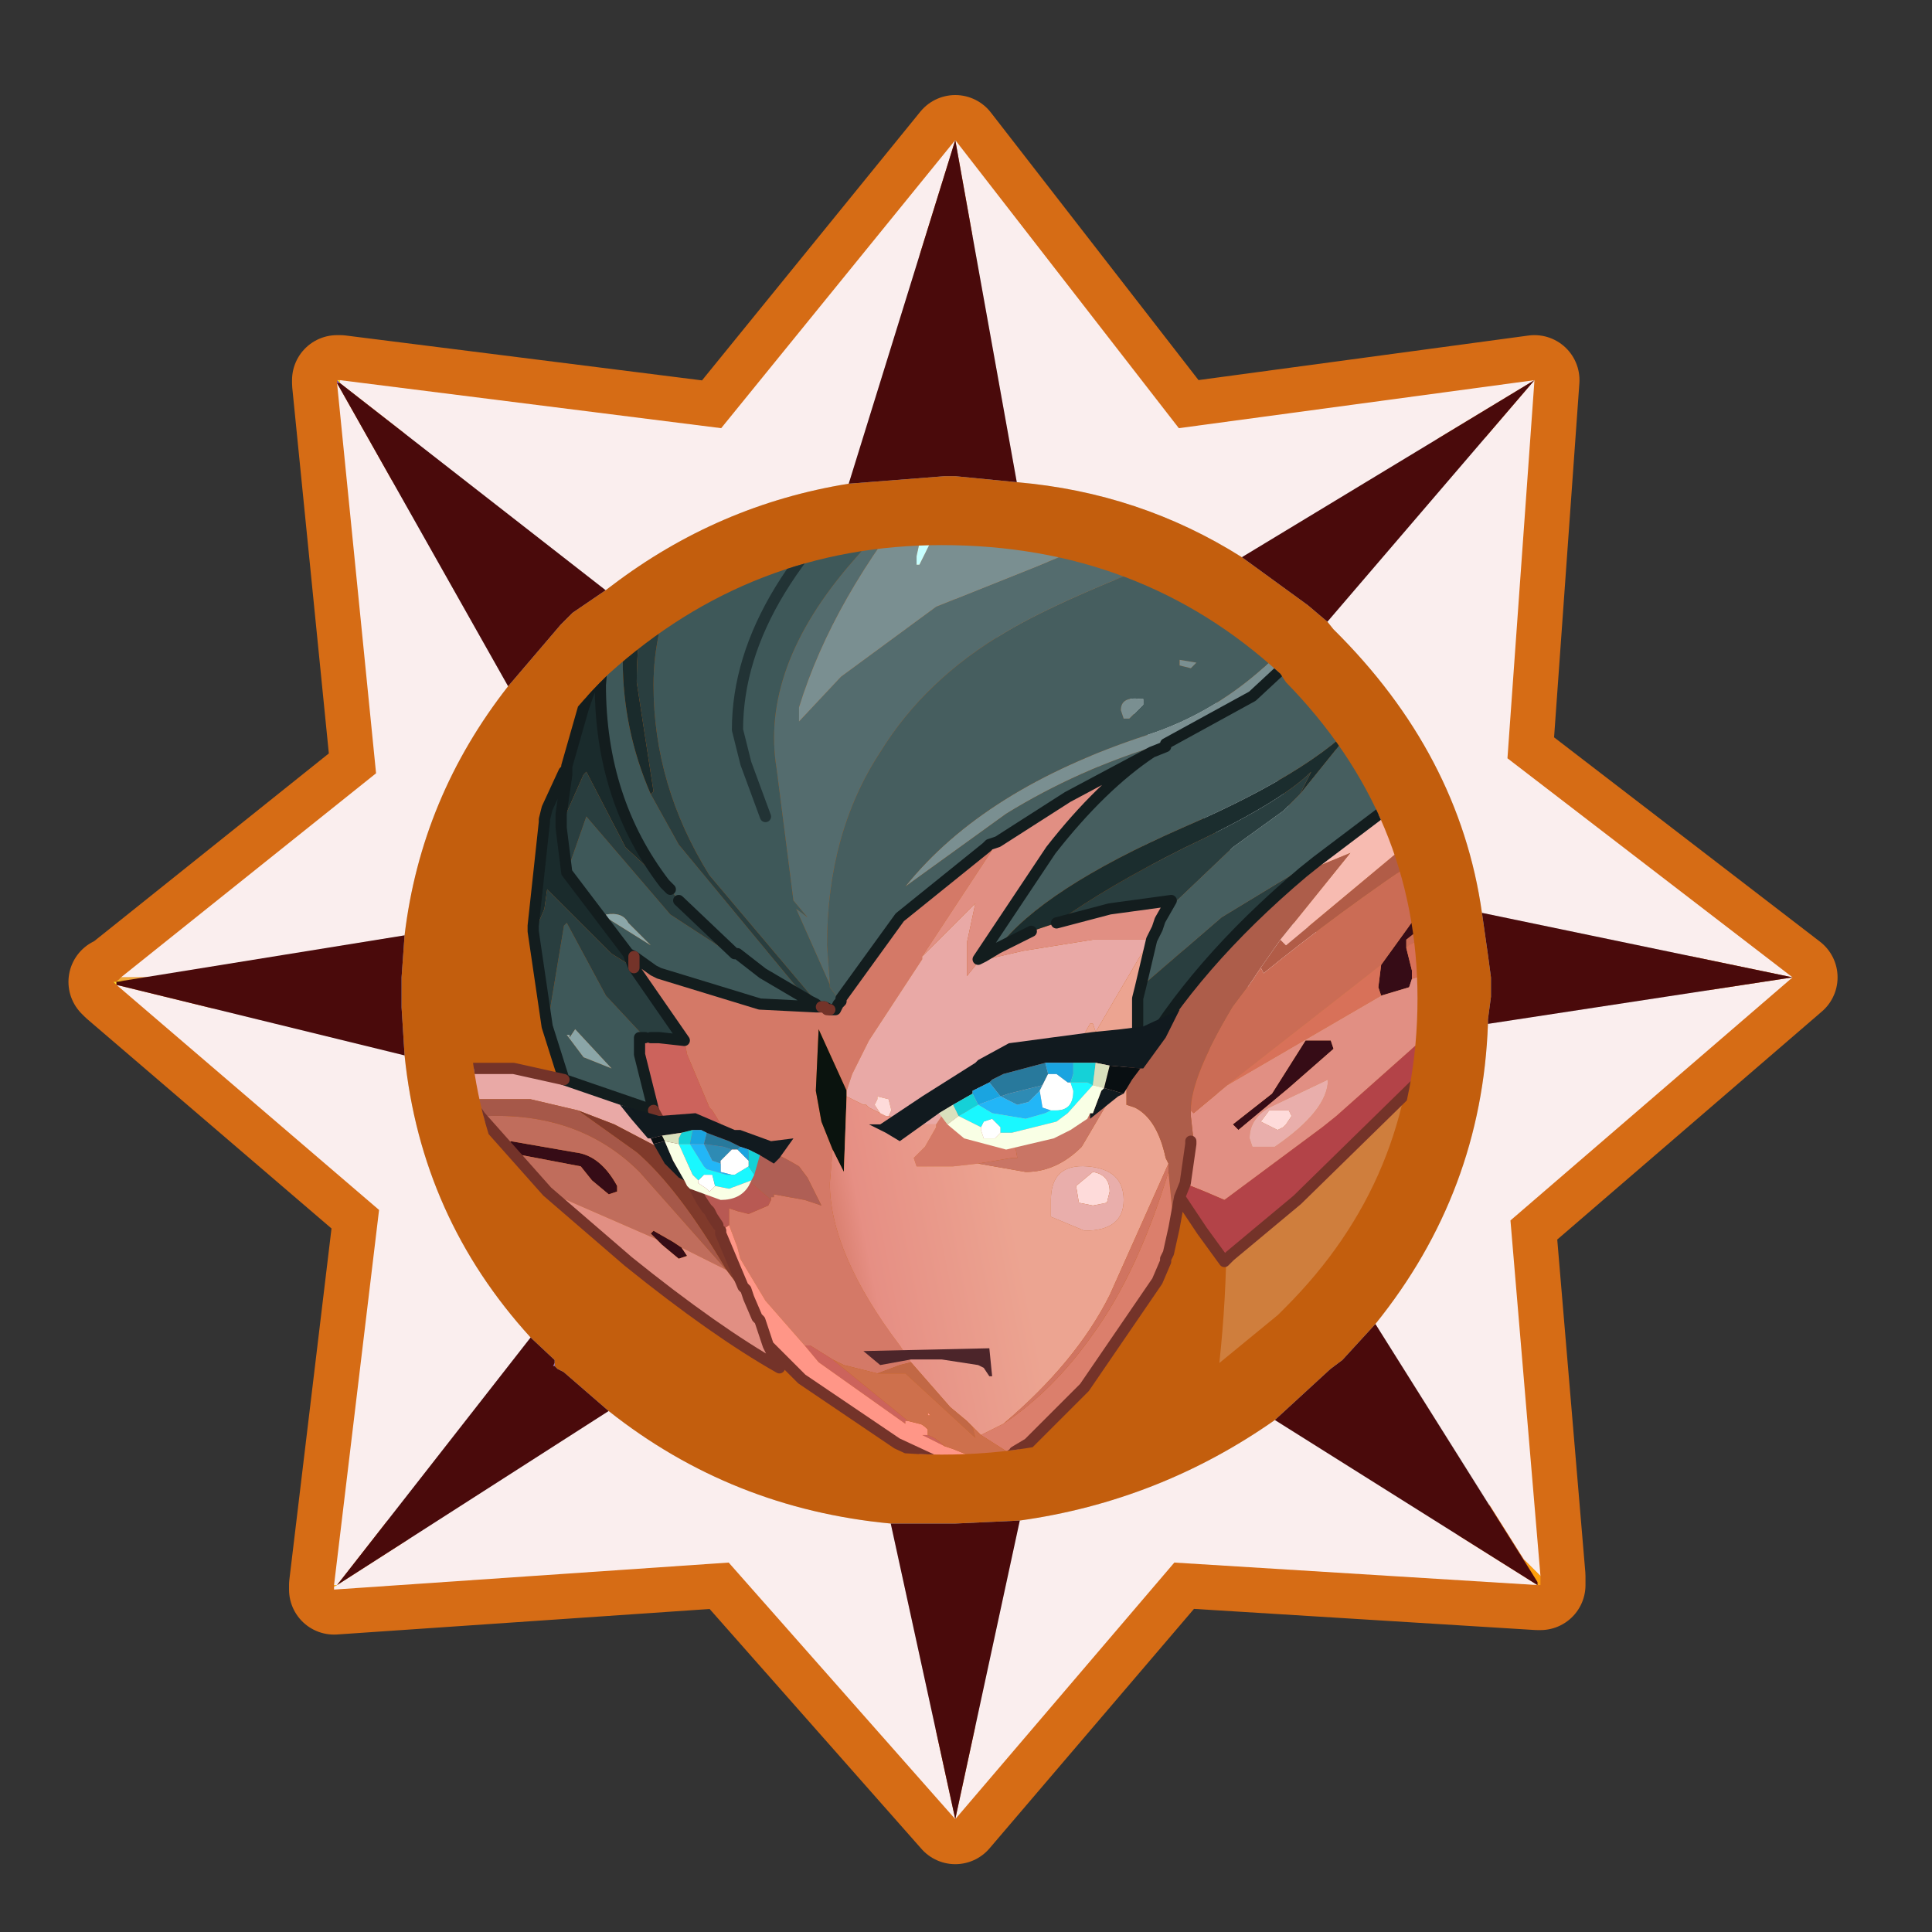 <?xml version="1.0" encoding="UTF-8" standalone="no"?>
<svg xmlns:ffdec="https://www.free-decompiler.com/flash" xmlns:xlink="http://www.w3.org/1999/xlink" ffdec:objectType="frame" height="30.0px" width="30.0px" xmlns="http://www.w3.org/2000/svg">
  <rect width="100%" height="100%" fill="#333333" stroke="none"/>
  <g transform="matrix(1.0, 0.0, 0.0, 1.0, 0.0, 0.0)">
    <use ffdec:characterId="1" height="30.0" transform="matrix(1.0, 0.0, 0.0, 1.0, 0.0, 0.0)" width="30.0" xlink:href="#shape0"/>
    <use ffdec:characterId="7" height="58.95" transform="matrix(0.466, 0.0, 0.0, 0.466, 1.063, 1.476)" width="58.95" xlink:href="#sprite0"/>
  </g>
  <defs>
    <g id="shape0" transform="matrix(1.0, 0.0, 0.0, 1.0, 0.0, 0.0)">
      <path d="M0.0 30.0 L0.0 0.0 30.0 0.0 30.0 30.0 0.0 30.0" fill="#33cc66" fill-opacity="0.0" fill-rule="evenodd" stroke="none"/>
    </g>
    <g id="sprite0" transform="matrix(1.0, 0.0, 0.0, 1.0, -1.1, 3.7)">
      <use ffdec:characterId="2" height="58.95" transform="matrix(1.0, 0.0, 0.0, 1.0, 1.1, -3.7)" width="58.95" xlink:href="#shape1"/>
      <use ffdec:characterId="5" height="24.1" transform="matrix(-1.865, 0.0, 0.0, 1.865, 56.217, -2.318)" width="22.8" xlink:href="#sprite1"/>
      <use ffdec:characterId="6" height="55.95" transform="matrix(1.0, 0.0, 0.0, 1.0, 2.7, -2.2)" width="55.85" xlink:href="#shape4"/>
    </g>
    <g id="shape1" transform="matrix(1.0, 0.0, 0.0, 1.0, -1.1, 3.7)">
      <path d="M50.15 45.65 L50.15 45.95 50.05 45.95 37.95 45.2 30.65 53.75 23.1 45.2 9.95 46.1 9.95 45.95 11.45 33.45 2.7 25.95 2.6 25.85 2.7 25.85 2.85 25.7 11.35 18.9 10.05 5.9 10.05 5.8 10.15 5.8 22.85 7.4 30.65 -2.2 38.1 7.4 49.95 5.8 49.05 18.4 58.55 25.7 49.15 33.8 50.15 45.65" fill="#d6d6d6" fill-rule="evenodd" stroke="none"/>
      <path d="M50.15 45.65 L49.15 33.8 58.55 25.7 49.05 18.4 49.95 5.8 38.1 7.4 30.65 -2.2 22.85 7.4 10.15 5.8 10.05 5.8 10.05 5.9 11.35 18.9 2.85 25.7 2.7 25.85 2.6 25.85 2.7 25.95 11.45 33.45 9.95 45.95 9.95 46.1 23.1 45.2 30.65 53.75 37.95 45.2 50.05 45.95 50.15 45.95 50.15 45.65 Z" fill="none" stroke="#d66c15" stroke-linecap="round" stroke-linejoin="round" stroke-width="3.0"/>
      <path d="M43.05 13.85 L49.95 5.8 49.05 18.4 58.55 25.7 48.2 23.55 Q47.45 18.25 43.25 14.1 L43.05 13.85 M48.4 27.25 L58.55 25.7 49.15 33.8 50.15 45.65 49.6 45.1 44.65 37.25 Q48.2 32.85 48.4 27.25 M50.05 45.95 L37.95 45.2 30.65 53.75 23.1 45.2 9.95 46.1 9.95 46.0 10.05 45.95 19.1 40.15 Q23.2 43.4 28.5 43.9 L30.65 53.75 32.8 43.8 Q37.45 43.15 41.3 40.45 L50.05 45.95 M9.95 45.95 L11.45 33.45 2.7 25.95 12.3 28.3 Q12.85 33.7 16.5 37.7 L10.05 45.95 9.95 45.95 M2.85 25.7 L11.35 18.9 10.05 5.9 15.75 16.0 Q12.85 19.7 12.3 24.3 L3.8 25.7 2.85 25.7 M10.15 5.8 L22.85 7.4 30.65 -2.2 38.1 7.4 49.95 5.8 40.2 11.7 Q36.8 9.55 32.7 9.2 L30.65 -2.2 27.1 9.25 Q22.75 9.95 19.2 12.65 L19.0 12.8 10.15 5.9 10.15 5.8" fill="#faeeee" fill-rule="evenodd" stroke="none"/>
      <path d="M43.05 13.85 L43.25 14.1 Q47.45 18.25 48.2 23.55 L48.4 24.95 48.5 25.7 48.5 25.8 48.5 26.15 48.5 26.35 48.4 27.1 48.4 27.25 Q48.2 32.85 44.65 37.25 L43.55 38.45 43.15 38.75 41.3 40.45 Q37.45 43.15 32.8 43.8 L30.65 43.9 30.3 43.9 28.5 43.9 Q23.2 43.4 19.1 40.15 L17.6 38.85 17.4 38.75 17.3 38.65 17.3 38.55 17.3 38.45 16.5 37.7 Q12.85 33.7 12.3 28.3 L12.2 26.7 12.2 26.35 12.2 25.85 12.2 25.7 12.3 24.3 Q12.85 19.7 15.75 16.0 L17.5 13.95 17.9 13.55 19.0 12.8 19.2 12.65 Q22.75 9.95 27.1 9.25 L30.3 9.0 30.65 9.0 32.7 9.2 Q36.8 9.55 40.2 11.7 L42.4 13.3 43.05 13.85" fill="#c35e0d" fill-rule="evenodd" stroke="none"/>
      <path d="M50.15 45.65 L50.15 45.95 50.05 45.95 50.05 45.85 49.6 45.1 50.15 45.65" fill="url(#gradient0)" fill-rule="evenodd" stroke="none"/>
      <path d="M10.05 5.8 L10.15 5.8 10.15 5.9 10.05 5.8" fill="url(#gradient1)" fill-rule="evenodd" stroke="none"/>
      <path d="M10.05 5.9 L10.05 5.8 10.15 5.9 10.05 5.9" fill="url(#gradient2)" fill-rule="evenodd" stroke="none"/>
      <path d="M9.95 46.0 L9.95 45.95 10.05 45.95 9.95 46.0 M2.7 25.95 L2.6 25.85 2.7 25.85 2.75 25.8 3.25 25.8 2.7 25.85 2.7 25.95" fill="url(#gradient3)" fill-rule="evenodd" stroke="none"/>
      <path d="M2.75 25.8 L2.85 25.7 3.8 25.7 3.25 25.8 2.75 25.8" fill="url(#gradient4)" fill-rule="evenodd" stroke="none"/>
      <path d="M17.3 38.55 L17.3 38.65 17.25 38.65 17.3 38.55" fill="url(#gradient5)" fill-rule="evenodd" stroke="none"/>
      <path d="M45.95 26.35 Q45.95 32.4 41.65 36.7 L41.4 36.95 39.45 38.55 Q41.3 21.3 28.8 11.5 L30.1 11.5 Q36.8 11.5 41.4 15.8 L41.55 16.0 Q45.95 20.35 45.95 26.35" fill="#ffffff" fill-opacity="0.2" fill-rule="evenodd" stroke="none"/>
      <path d="M43.25 25.95 Q43.05 26.7 42.05 26.9 41.4 27.0 40.75 26.45 40.25 25.95 40.2 25.5 39.9 24.1 41.5 23.9 42.95 23.75 43.15 25.2 L43.25 25.95 M42.05 21.1 L42.05 21.75 Q41.85 22.35 40.85 22.5 40.65 22.5 38.6 20.0 L36.55 16.85 Q36.25 15.5 37.0 15.35 37.65 15.15 38.8 16.1 41.5 18.15 42.05 21.1" fill="#ffffff" fill-rule="evenodd" stroke="none"/>
    </g>
    <linearGradient gradientTransform="matrix(-0.012, 0.0, 0.0, 0.009, 40.45, 46.2)" gradientUnits="userSpaceOnUse" id="gradient0" spreadMethod="pad" x1="-819.2" x2="819.2">
      <stop offset="0.0" stop-color="#fd9e0c"/>
      <stop offset="1.0" stop-color="#fddd27"/>
    </linearGradient>
    <linearGradient gradientTransform="matrix(-0.013, 0.0, 0.0, 0.01, 20.3, 5.75)" gradientUnits="userSpaceOnUse" id="gradient1" spreadMethod="pad" x1="-819.2" x2="819.2">
      <stop offset="0.0" stop-color="#fd9b0b"/>
      <stop offset="1.0" stop-color="#fde42b"/>
    </linearGradient>
    <linearGradient gradientTransform="matrix(-0.009, 0.0, 0.0, 0.012, 10.4, 15.6)" gradientUnits="userSpaceOnUse" id="gradient2" spreadMethod="pad" x1="-819.2" x2="819.2">
      <stop offset="0.0" stop-color="#5f2288"/>
      <stop offset="1.0" stop-color="#a276cd"/>
    </linearGradient>
    <linearGradient gradientTransform="matrix(-0.009, 0.0, 0.0, 0.012, 9.95, 35.75)" gradientUnits="userSpaceOnUse" id="gradient3" spreadMethod="pad" x1="-819.2" x2="819.2">
      <stop offset="0.0" stop-color="#fd9e0c"/>
      <stop offset="1.0" stop-color="#fddd27"/>
    </linearGradient>
    <linearGradient gradientTransform="matrix(-0.009, 0.0, 0.0, 0.012, 9.95, 35.75)" gradientUnits="userSpaceOnUse" id="gradient4" spreadMethod="pad" x1="-819.2" x2="819.2">
      <stop offset="0.0" stop-color="#8d010c"/>
      <stop offset="1.0" stop-color="#f2b03f"/>
    </linearGradient>
    <linearGradient gradientTransform="matrix(-0.013, 0.0, 0.0, 0.009, 20.3, 46.1)" gradientUnits="userSpaceOnUse" id="gradient5" spreadMethod="pad" x1="-819.2" x2="819.2">
      <stop offset="0.0" stop-color="#65298e"/>
      <stop offset="1.0" stop-color="#9a6cc5"/>
    </linearGradient>
    <g id="sprite1" transform="matrix(1.0, 0.0, 0.0, 1.0, 5.45, 7.3)">
      <clipPath id="clipPath0" transform="matrix(1.0, 0.0, 0.0, 1.0, 0.0, 0.0)">
        <path d="M14.45 2.3 Q16.95 4.75 16.95 8.1 16.95 11.25 14.8 13.6 12.0 16.25 8.5 16.25 4.95 16.25 2.45 13.9 L2.3 13.75 Q0.0 11.4 0.0 8.1 0.0 4.85 2.35 2.45 L2.45 2.3 Q4.95 0.0 8.5 0.0 11.9 0.0 14.45 2.3" fill="#4b1c6c" fill-rule="evenodd" stroke="none"/>
      </clipPath>
      <g clip-path="url(#clipPath0)">
        <use ffdec:characterId="4" height="24.1" transform="matrix(1.0, 0.0, 0.0, 1.0, -5.45, -7.3)" width="22.8" xlink:href="#shape3"/>
      </g>
    </g>
    <g id="shape3" transform="matrix(1.0, 0.0, 0.0, 1.0, 5.45, 7.3)">
      <path d="M9.05 -7.2 L9.1 -7.2 9.1 -7.15 8.9 -5.95 Q8.85 -5.05 9.55 -4.15 L11.7 -2.1 13.7 -0.2 14.1 0.45 13.25 -0.5 12.2 -1.3 Q11.75 -1.55 11.4 -1.8 L10.8 -2.25 10.25 -2.6 Q9.25 -3.4 8.75 -4.35 8.3 -5.25 8.4 -6.1 8.25 -6.05 8.05 -5.8 L7.85 -5.55 7.7 -5.4 7.1 -4.4 7.55 -5.6 Q8.1 -6.8 8.95 -7.15 L9.05 -7.2 M15.2 4.0 L15.25 4.05 15.2 4.1 15.2 4.0 M-3.45 -0.8 L-2.6 0.2 -2.25 0.55 -1.35 1.0 -0.75 1.1 -0.65 1.4 -0.35 2.1 0.05 2.75 0.05 2.85 -0.85 2.45 -1.3 2.35 -1.7 1.95 -2.8 0.85 -1.85 2.05 -1.5 2.35 -1.7 2.35 -2.35 2.45 -1.9 3.0 -2.25 2.85 -2.7 2.55 -3.0 2.05 -3.45 0.95 -3.55 -0.1 -3.45 -0.8 M-1.45 -2.6 L-0.65 -1.55 0.05 -1.0 -0.25 -2.6 0.05 -4.15 Q0.4 -4.9 0.85 -5.25 L0.8 -4.95 0.8 -4.7 0.95 -4.35 Q1.2 -3.85 2.05 -3.6 L2.7 -3.5 4.1 -3.3 5.2 -2.9 5.75 -2.55 6.4 -1.95 7.2 -0.95 6.4 -1.95 6.0 -3.15 5.95 -3.75 6.1 -4.9 6.25 -4.5 6.45 -4.05 6.4 -4.0 6.9 -3.4 7.4 -2.8 7.6 -2.55 10.1 0.3 Q11.75 2.2 11.45 4.0 L11.15 6.35 10.9 6.65 11.1 6.5 10.5 7.85 10.55 7.15 Q10.55 5.15 9.6 3.7 8.8 2.4 7.35 1.55 6.35 0.95 3.95 0.05 2.1 -0.8 2.55 -1.75 2.3 -1.75 2.1 -1.0 L1.9 0.1 Q1.9 0.95 2.45 1.95 L1.35 0.75 2.6 2.3 2.8 2.5 2.95 2.7 1.55 1.4 1.35 1.2 Q0.5 0.2 0.1 -0.8 L0.05 -1.0 0.1 -0.8 Q0.5 0.2 1.35 1.2 L1.25 1.15 1.1 1.1 0.9 1.1 0.2 0.45 -0.6 -0.35 -0.65 -0.4 -0.75 -0.4 -0.75 0.85 -0.75 1.1 -1.0 0.65 -1.3 0.0 -1.5 -1.5 -1.45 -2.6 M6.05 -5.1 L6.1 -5.15 6.1 -5.1 6.05 -5.1 M7.25 -0.9 L7.15 -0.9 Q6.95 -1.3 5.5 -2.0 L4.15 -2.55 2.5 -2.85 1.8 -2.8 Q2.45 -2.7 3.1 -2.15 L3.45 -1.9 5.4 -0.2 6.85 0.4 8.6 1.1 10.3 2.35 11.05 3.15 11.05 2.9 Q10.45 0.95 8.8 -1.05 7.55 -2.6 6.5 -3.3 L6.35 -3.4 6.45 -3.3 Q6.8 -2.9 7.2 -1.35 L7.2 -0.95 7.25 -0.9 M10.3 8.15 L10.3 8.1 10.35 8.1 10.3 8.15 M-0.15 -0.6 L-0.5 -0.6 -0.6 -0.5 -0.5 -0.3 -0.2 -0.25 Q-0.1 -0.15 -0.1 -0.4 L-0.15 -0.6" fill="#546c6e" fill-rule="evenodd" stroke="none"/>
      <path d="M7.2 -0.95 L7.2 -1.35 Q6.8 -2.9 6.45 -3.3 L6.35 -3.4 6.5 -3.3 Q7.55 -2.6 8.8 -1.05 10.45 0.95 11.05 2.9 L11.05 3.15 10.3 2.35 8.6 1.1 6.85 0.4 5.4 -0.2 3.45 -1.9 3.1 -2.15 Q2.45 -2.7 1.8 -2.8 L2.5 -2.85 4.15 -2.55 5.5 -2.0 Q6.95 -1.3 7.15 -0.9 L7.25 -0.9 7.2 -0.95 M2.8 2.5 L2.6 2.3 1.35 0.75 2.45 1.95 2.6 2.05 Q3.6 3.0 4.85 3.4 7.75 4.35 9.15 6.1 L7.35 4.8 Q6.05 4.0 4.55 3.55 3.6 3.25 2.8 2.5 M7.55 -1.55 L8.25 -0.8 8.7 -0.05 8.9 0.35 8.95 0.35 8.95 0.2 8.8 -0.5 8.6 -0.9 8.0 -1.4 7.85 -1.5 7.2 -1.9 7.55 -1.55 M4.25 2.05 L4.25 2.15 4.05 2.2 3.95 2.1 4.25 2.05 M5.25 3.1 L5.15 3.1 4.9 2.85 4.9 2.75 4.95 2.75 Q5.3 2.7 5.3 2.95 L5.25 3.1" fill="#7a8f91" fill-rule="evenodd" stroke="none"/>
      <path d="M1.35 1.2 L1.55 1.4 2.95 2.7 2.8 2.5 Q3.6 3.25 4.55 3.55 6.05 4.0 7.35 4.8 L9.15 6.1 Q7.75 4.35 4.85 3.4 3.6 3.0 2.6 2.05 L2.45 1.95 Q1.9 0.95 1.9 0.1 L2.1 -1.0 Q2.3 -1.75 2.55 -1.75 2.1 -0.8 3.95 0.05 6.35 0.95 7.35 1.55 8.8 2.4 9.6 3.7 10.55 5.15 10.55 7.15 L10.5 7.85 10.5 7.9 10.35 8.1 10.3 8.1 9.25 6.65 7.7 5.4 7.65 5.35 7.5 5.3 6.25 4.5 4.75 3.7 Q5.65 4.3 6.55 5.45 L7.85 7.4 7.75 7.35 7.5 7.2 Q6.7 6.15 4.2 5.05 1.65 3.95 0.85 2.9 L2.1 4.45 2.4 4.75 3.3 5.4 4.35 6.4 4.4 6.35 4.6 6.7 4.65 6.85 4.75 7.05 4.95 7.9 3.5 6.65 2.1 5.8 2.05 5.85 1.8 5.65 -0.25 4.1 -0.25 4.05 -1.9 3.0 -2.35 2.45 -1.7 2.35 -1.5 2.35 -0.45 3.2 -0.35 3.2 -1.3 2.35 -0.85 2.45 0.05 2.85 0.05 2.75 -0.35 2.1 -0.65 1.4 -0.75 1.1 -0.75 0.85 -0.75 -0.4 -0.65 -0.4 -0.6 -0.35 0.2 0.45 0.9 1.1 1.1 1.1 1.25 1.15 1.35 1.2 M5.25 3.1 L5.3 2.95 Q5.3 2.7 4.95 2.75 L4.9 2.75 4.9 2.85 5.15 3.1 5.25 3.1 M4.25 2.05 L3.95 2.1 4.05 2.2 4.25 2.15 4.25 2.05 M2.95 2.7 L4.5 3.55 4.5 3.6 4.75 3.7 4.5 3.6 4.5 3.55 2.95 2.7" fill="#465e5f" fill-rule="evenodd" stroke="none"/>
      <path d="M7.1 -4.4 L7.7 -5.4 7.75 -5.35 7.55 -4.75 7.4 -3.55 7.4 -3.2 7.4 -3.05 7.05 -3.4 7.0 -3.45 7.1 -4.4 M-3.6 2.1 L-3.75 1.45 -3.8 1.05 -3.95 0.25 -3.75 -0.9 -3.6 -1.2 -3.45 -0.8 -3.55 -0.1 -3.45 0.95 -3.0 2.05 -2.7 2.55 -3.6 2.1 M-1.35 1.0 L-1.55 0.15 -1.6 0.05 -1.8 -1.15 -1.7 -2.05 -1.5 -2.75 -1.45 -2.6 -1.5 -1.5 -1.3 0.0 -1.0 0.65 -0.75 1.1 -1.35 1.0 M5.75 -2.55 L5.65 -3.05 5.65 -3.6 Q5.65 -4.35 5.9 -4.85 L6.05 -5.1 6.1 -5.1 6.1 -4.9 5.95 -3.75 6.0 -3.15 6.4 -1.95 5.75 -2.55" fill="#7ff8ff" fill-rule="evenodd" stroke="none"/>
      <path d="M7.7 -5.4 L7.85 -5.55 8.05 -5.8 Q8.25 -6.05 8.4 -6.1 8.3 -5.25 8.75 -4.35 9.25 -3.4 10.25 -2.6 L10.8 -2.25 11.4 -1.8 11.85 -1.35 Q13.65 0.5 13.65 2.5 13.65 4.3 12.65 5.9 L10.75 8.15 10.75 8.2 10.85 8.15 11.05 7.95 13.2 5.35 13.45 4.9 13.7 4.45 Q14.2 3.3 14.2 2.05 L14.15 1.2 14.35 1.5 14.5 1.85 14.55 1.85 14.55 1.9 14.6 2.5 Q14.6 4.55 13.45 6.05 L13.35 6.15 13.2 6.35 12.2 7.3 12.15 7.3 12.2 7.35 13.35 6.6 14.85 4.85 15.2 5.85 14.1 7.3 14.0 7.35 13.65 7.6 13.55 7.65 11.75 8.2 10.75 8.25 10.75 8.2 10.7 8.25 10.65 8.25 10.6 8.25 10.5 8.3 10.4 8.3 10.35 8.2 10.3 8.15 10.35 8.1 10.5 7.9 10.5 7.85 11.1 6.5 10.9 6.65 11.15 6.35 11.45 4.0 Q11.75 2.2 10.1 0.3 L7.6 -2.55 7.4 -2.8 6.9 -3.4 6.4 -4.0 6.45 -4.05 7.0 -3.45 7.05 -3.4 7.4 -3.05 7.4 -3.2 7.4 -3.55 7.55 -4.75 7.75 -5.35 7.7 -5.4 M15.55 8.6 L15.25 9.55 13.65 10.1 13.9 9.1 13.9 8.8 13.8 8.8 14.5 8.05 15.2 6.75 15.25 6.8 15.55 8.6 M11.65 4.85 L12.0 3.9 12.15 3.3 Q12.15 0.8 9.1 -1.7 L7.4 -3.05 9.1 -1.7 Q12.15 0.8 12.15 3.3 L12.0 3.9 11.65 4.85 M12.15 7.3 L11.7 7.65 10.85 8.15 11.7 7.65 12.15 7.3 M14.1 6.75 L13.75 7.1 13.7 7.15 14.5 6.65 14.5 6.6 Q14.2 6.55 14.1 6.75 M15.15 8.8 L15.05 8.65 14.4 9.35 14.9 9.15 15.2 8.75 15.15 8.75 15.15 8.8" fill="#3e5859" fill-rule="evenodd" stroke="none"/>
      <path d="M7.55 -1.55 L7.2 -1.9 7.85 -1.5 8.0 -1.4 8.6 -0.9 8.8 -0.5 8.95 0.2 8.95 0.35 8.9 0.35 8.7 -0.05 8.25 -0.8 7.55 -1.55 M-1.5 2.35 L-1.85 2.05 -2.8 0.85 -1.7 1.95 -1.3 2.35 -0.35 3.2 -0.45 3.2 -1.5 2.35 M-0.15 -0.6 L-0.1 -0.4 Q-0.1 -0.15 -0.2 -0.25 L-0.5 -0.3 -0.6 -0.5 -0.5 -0.6 -0.15 -0.6" fill="#c6ffff" fill-rule="evenodd" stroke="none"/>
      <path d="M11.4 -1.8 Q11.75 -1.55 12.2 -1.3 L13.25 -0.5 14.1 0.45 14.2 0.65 14.25 0.7 14.25 0.75 14.55 1.8 14.5 1.85 14.35 1.5 14.15 1.2 14.2 2.05 Q14.2 3.3 13.7 4.45 L13.65 4.4 13.95 2.45 Q13.95 -0.5 11.85 -1.35 L11.4 -1.8 M14.55 1.9 L14.9 2.9 15.2 3.95 15.2 4.0 15.2 4.1 15.25 4.05 15.55 4.7 15.6 4.9 15.6 4.95 15.8 6.8 15.75 6.85 15.6 6.5 15.55 6.15 14.4 7.3 14.0 7.55 14.1 7.3 15.2 5.85 15.3 5.05 15.3 5.0 15.3 4.9 15.3 4.8 15.2 4.1 15.3 4.8 15.3 4.9 15.3 5.0 14.9 4.1 14.85 4.05 14.15 5.4 13.45 6.05 Q14.6 4.55 14.6 2.5 L14.55 1.9 M14.2 0.65 L14.25 0.75 14.2 0.65" fill="#1a2b2c" fill-rule="evenodd" stroke="none"/>
      <path d="M14.55 1.8 L14.55 1.85 14.5 1.85 14.55 1.8 M15.8 6.8 L15.8 6.9 15.55 8.6 15.25 6.8 15.2 6.75 14.5 8.05 13.8 8.8 13.7 8.8 13.55 8.8 13.1 8.85 14.0 7.55 14.4 7.3 15.55 6.15 15.6 6.5 15.75 6.85 15.8 6.8 M11.85 -1.35 Q13.95 -0.5 13.95 2.45 L13.65 4.4 13.7 4.45 13.45 4.9 13.2 5.35 11.05 7.95 10.85 8.15 10.75 8.2 10.75 8.15 12.65 5.9 Q13.65 4.3 13.65 2.5 13.65 0.5 11.85 -1.35 M15.3 5.0 L15.3 5.05 15.2 5.85 14.85 4.85 13.35 6.6 12.2 7.35 12.15 7.3 12.2 7.3 13.2 6.35 13.35 6.15 13.45 6.05 14.15 5.4 14.85 4.05 14.9 4.1 15.3 5.0 M6.45 6.75 L5.5 6.5 4.4 6.35 4.35 6.4 3.3 5.4 2.4 4.75 2.1 4.45 1.9 4.05 Q2.45 4.6 4.15 5.4 5.55 6.1 6.45 6.75 M2.05 5.85 L2.1 5.8 3.5 6.65 4.95 7.9 5.0 8.1 5.0 8.75 5.0 9.25 Q4.0 7.5 2.05 5.85" fill="#293e3f" fill-rule="evenodd" stroke="none"/>
      <path d="M14.0 7.35 L14.0 7.55 13.1 8.85 13.05 9.1 12.65 10.05 12.6 10.1 12.2 10.75 12.2 10.9 13.1 10.65 13.4 10.55 13.35 10.65 13.25 10.85 13.2 10.8 13.0 10.95 12.55 11.25 12.05 11.25 11.95 11.3 12.05 10.9 11.95 10.85 11.75 10.8 Q11.55 10.8 11.05 11.1 L10.9 11.3 10.65 11.8 10.95 11.7 11.5 11.6 11.5 11.65 11.55 11.65 11.55 11.7 11.6 11.8 11.95 11.95 12.15 11.9 12.3 11.85 12.3 12.15 12.15 12.55 12.1 12.75 11.8 13.25 11.65 13.5 10.95 14.3 10.85 14.3 10.45 14.55 10.25 14.65 9.65 14.8 9.25 14.65 9.05 14.6 9.25 14.3 Q10.5 12.65 10.5 11.4 L10.45 10.8 10.65 10.3 10.75 9.75 10.7 8.65 10.2 9.75 10.1 9.45 9.95 9.15 9.8 8.85 8.85 7.4 8.85 7.35 7.6 5.45 7.7 5.4 9.25 6.65 10.3 8.1 10.3 8.15 10.35 8.2 10.4 8.3 10.5 8.3 10.55 8.3 10.6 8.25 10.65 8.25 10.7 8.25 10.75 8.25 11.75 8.2 13.55 7.65 13.65 7.6 14.0 7.35 M7.25 10.4 L7.3 10.3 Q7.45 10.15 7.8 10.15 L8.05 10.1 8.5 10.2 8.6 10.35 8.6 10.4 8.8 10.75 9.0 10.95 8.95 11.1 8.3 11.1 7.85 11.05 7.25 10.95 7.15 10.95 7.25 10.4" fill="#d47967" fill-rule="evenodd" stroke="none"/>
      <path d="M14.1 6.75 Q14.2 6.55 14.5 6.6 L14.5 6.65 13.7 7.15 13.75 7.1 14.1 6.75 M15.15 8.8 L15.15 8.75 15.2 8.75 14.9 9.15 14.4 9.35 15.05 8.65 15.15 8.8" fill="#8ba6a8" fill-rule="evenodd" stroke="none"/>
      <path d="M13.1 8.85 L13.55 8.8 13.7 8.8 13.8 8.8 13.9 8.8 13.9 9.1 13.65 10.1 13.4 10.55 13.1 10.65 12.2 10.9 12.2 10.75 12.6 10.1 12.65 10.05 13.05 9.1 13.1 8.85 M10.45 14.55 L10.85 14.3 10.95 14.3 10.7 14.6 9.15 15.7 9.15 15.65 9.1 15.65 10.45 14.55 M8.75 15.9 L8.85 15.9 8.45 16.1 Q8.6 15.95 8.75 15.9" fill="#cc635c" fill-rule="evenodd" stroke="none"/>
      <path d="M10.75 8.25 L10.7 8.25 10.75 8.2 10.75 8.25" fill="#4f7175" fill-rule="evenodd" stroke="none"/>
      <path d="M10.2 9.75 L10.7 8.65 10.75 9.75 10.65 10.3 10.45 10.8 10.25 11.2 10.2 9.85 10.2 9.75" fill="#0a130e" fill-rule="evenodd" stroke="none"/>
      <path d="M15.25 9.55 L16.15 9.35 17.25 9.35 16.95 9.9 15.85 9.9 15.0 10.1 14.35 10.35 13.3 10.9 13.25 10.85 13.35 10.65 13.4 10.55 13.65 10.1 15.25 9.55 M8.85 7.35 L8.85 7.4 9.8 8.85 9.95 9.15 10.1 9.45 10.2 9.75 10.2 9.85 9.9 10.0 9.85 10.0 9.8 10.05 9.6 10.15 9.7 10.0 9.65 9.9 9.65 9.85 9.45 9.9 9.4 10.1 9.45 10.2 9.1 10.3 8.95 10.35 8.6 10.35 8.5 10.2 8.05 10.1 7.8 10.15 7.1 9.75 Q6.45 9.35 6.1 9.0 L5.85 8.55 5.8 8.55 5.75 8.7 5.4 8.1 4.9 7.25 4.8 7.05 5.8 7.05 7.05 7.25 7.7 7.4 7.8 7.45 7.85 7.45 8.05 7.7 8.05 7.1 7.9 6.4 8.85 7.35" fill="#e9a9a6" fill-rule="evenodd" stroke="none"/>
      <path d="M11.55 11.7 L11.55 11.65 11.5 11.65 11.5 11.6 10.95 11.7 10.65 11.8 10.9 11.3 11.05 11.1 Q11.55 10.8 11.75 10.8 L11.95 10.85 12.05 10.9 11.95 11.3 11.9 11.4 11.55 11.7" fill="#af5f55" fill-rule="evenodd" stroke="none"/>
      <path d="M11.6 14.3 L11.0 14.9 9.3 16.05 7.9 16.7 7.55 16.45 8.3 16.15 8.45 16.1 8.85 15.9 8.75 15.9 8.75 15.8 Q8.85 15.7 8.9 15.7 L9.1 15.65 9.15 15.65 9.15 15.7 10.7 14.6 10.95 14.3 11.65 13.5 11.8 13.25 12.1 12.75 12.15 12.55 12.3 12.15 12.45 12.25 12.45 12.3 12.05 13.25 12.0 13.3 11.95 13.45 11.8 13.8 11.75 13.85 11.6 14.3 M12.1 11.6 L12.35 11.35 Q12.2 11.45 12.2 11.65 L12.1 11.6 M8.7 15.55 L8.75 15.5 8.75 15.55 8.7 15.55" fill="#ff9687" fill-rule="evenodd" stroke="none"/>
      <path d="M12.3 12.15 L12.3 11.85 12.15 11.9 11.95 11.95 11.6 11.8 11.55 11.7 11.9 11.4 11.95 11.3 12.05 11.25 12.55 11.25 13.0 10.95 13.2 10.8 13.25 10.85 13.2 10.95 12.8 11.7 12.7 11.85 12.65 11.9 12.6 12.0 12.5 12.15 12.45 12.25 12.3 12.15 M12.1 11.6 L12.2 11.65 Q12.2 11.45 12.35 11.35 L12.1 11.6" fill="#b85953" fill-rule="evenodd" stroke="none"/>
      <path d="M12.45 12.25 L12.5 12.15 12.6 12.0 12.7 12.0 12.65 11.9 12.7 11.85 12.8 11.7 13.2 10.95 13.3 10.9 14.35 10.35 15.0 10.1 13.95 10.85 Q13.2 11.5 12.35 12.95 L12.05 13.35 12.0 13.3 12.05 13.25 12.45 12.3 12.45 12.25" fill="#803a2b" fill-rule="evenodd" stroke="none"/>
      <path d="M10.45 10.8 L10.5 11.4 Q10.5 12.65 9.25 14.3 L9.05 14.6 8.35 15.4 8.05 15.65 7.95 15.75 7.8 15.9 7.4 15.7 Q6.1 14.6 5.5 13.4 L4.45 11.05 4.5 10.95 Q4.65 10.25 5.05 10.05 L5.2 10.0 5.2 9.65 5.15 9.25 5.0 9.25 5.0 8.75 5.0 8.1 4.95 7.9 4.75 7.05 4.8 7.05 4.9 7.25 5.4 8.1 5.75 8.7 5.8 8.55 5.85 8.55 6.1 9.0 Q6.45 9.35 7.1 9.75 L7.8 10.15 Q7.45 10.15 7.3 10.3 L7.25 10.4 5.85 9.9 5.5 9.9 6.0 10.75 Q6.45 11.2 7.0 11.2 L7.85 11.05 8.3 11.1 8.95 11.1 9.0 10.95 8.8 10.75 8.6 10.4 8.6 10.35 8.95 10.35 9.1 10.3 9.45 10.2 9.5 10.2 9.6 10.15 9.8 10.05 9.85 10.0 9.9 10.0 10.2 9.85 10.25 11.2 10.45 10.8 M5.95 12.25 L6.55 12.0 6.55 11.7 Q6.55 11.05 5.9 11.1 5.25 11.15 5.25 11.7 5.25 12.25 5.95 12.25" fill="url(#gradient6)" fill-rule="evenodd" stroke="none"/>
      <path d="M13.15 12.55 L13.3 12.45 13.65 12.25 13.7 12.3 13.6 12.4 13.5 12.5 13.2 12.75 13.05 12.7 13.15 12.55 M14.45 11.6 L14.3 11.55 14.3 11.45 Q14.6 10.9 15.05 10.85 L16.2 10.65 16.25 10.7 16.0 10.9 14.95 11.1 14.75 11.35 14.45 11.6 M0.2 7.2 L0.2 7.05 -0.55 6.45 -1.3 5.85 -1.6 5.3 0.0 6.6 0.65 7.5 0.7 7.9 0.65 8.05 0.15 7.9 0.1 7.75 0.1 7.6 0.2 7.2 M1.5 9.0 L1.55 8.85 2.0 8.85 2.6 9.8 3.3 10.35 3.2 10.45 2.3 9.7 1.5 9.0" fill="#360c16" fill-rule="evenodd" stroke="none"/>
      <path d="M16.75 10.2 L15.55 11.55 13.6 12.4 13.7 12.3 13.65 12.25 13.3 12.45 13.15 12.55 13.05 12.6 12.35 12.95 13.9 11.2 Q14.95 10.15 16.6 10.2 L16.75 10.2 M13.3 10.9 L13.2 10.95 13.25 10.85 13.3 10.9 M14.45 11.6 L14.75 11.35 14.95 11.1 16.0 10.9 16.25 10.7 16.2 10.65 15.05 10.85 Q14.6 10.9 14.3 11.45 L14.3 11.55 14.45 11.6" fill="#c06d5c" fill-rule="evenodd" stroke="none"/>
      <path d="M16.95 9.9 L16.75 10.2 16.6 10.2 Q14.95 10.15 13.9 11.2 L12.35 12.95 Q13.2 11.5 13.95 10.85 L15.0 10.1 15.85 9.9 16.95 9.9" fill="#a65849" fill-rule="evenodd" stroke="none"/>
      <path d="M15.55 11.55 L14.1 12.8 Q12.55 14.05 11.4 14.7 L11.6 14.3 11.75 13.85 11.8 13.8 11.95 13.45 12.0 13.3 12.05 13.35 12.35 12.95 13.05 12.6 13.15 12.55 13.05 12.7 13.2 12.75 13.5 12.5 13.6 12.4 15.55 11.55 M-3.65 4.65 L-3.7 4.65 -3.7 4.6 -3.65 4.65 M7.7 5.4 L7.6 5.45 8.85 7.35 7.9 6.4 8.05 7.1 8.05 7.7 7.85 7.45 7.8 7.45 7.7 7.4 7.05 7.25 5.8 7.05 4.8 7.05 4.75 7.05 4.65 6.85 4.6 6.7 4.4 6.35 5.5 6.5 6.45 6.75 6.9 6.9 7.5 7.2 7.75 7.35 7.85 7.4 6.55 5.45 Q5.65 4.3 4.75 3.7 L6.25 4.5 7.5 5.3 7.65 5.35 7.7 5.4 M4.05 10.1 L4.05 10.2 4.0 10.65 4.05 10.65 4.05 10.7 4.15 11.4 4.05 11.45 3.8 11.55 3.45 11.7 1.7 10.4 1.45 10.2 -0.35 8.6 -0.35 8.45 Q-0.35 7.7 -0.05 7.7 L0.1 7.75 0.15 7.9 0.65 8.05 3.4 9.65 4.0 10.15 4.05 10.1 M1.5 9.0 L2.3 9.7 3.2 10.45 3.3 10.35 2.6 9.8 2.0 8.85 1.55 8.85 1.5 9.0 M3.0 10.6 Q3.0 10.25 2.65 10.05 L1.6 9.55 Q1.6 10.1 2.55 10.75 L2.95 10.75 3.0 10.6" fill="#e18f83" fill-rule="evenodd" stroke="none"/>
      <path d="M7.5 7.2 L6.9 6.9 6.45 6.75 Q5.55 6.1 4.15 5.4 2.45 4.6 1.9 4.05 L2.1 4.45 0.85 2.9 Q1.65 3.95 4.2 5.05 6.7 6.15 7.5 7.2" fill="#1b2d2e" fill-rule="evenodd" stroke="none"/>
      <path d="M-3.7 4.65 L-5.35 1.4 -3.6 2.1 -2.7 2.55 -2.25 2.85 -1.9 3.0 -0.25 4.05 -0.25 4.1 1.8 5.65 2.05 5.85 1.2 5.5 2.45 7.05 2.35 7.15 -0.35 4.9 Q-1.15 4.3 -2.0 3.8 L-3.95 2.85 -4.05 2.85 -3.8 4.3 -3.7 4.6 -3.7 4.65" fill="#f7bbb1" fill-rule="evenodd" stroke="none"/>
      <path d="M4.35 12.2 L4.25 11.65 4.15 11.4 4.05 10.7 4.05 10.65 4.0 10.65 4.05 10.2 4.05 10.1 Q4.05 9.5 3.3 8.25 L3.0 7.85 2.8 7.55 2.45 7.05 1.2 5.5 2.05 5.85 Q4.0 7.5 5.0 9.25 L5.15 9.25 5.2 9.65 5.2 10.0 5.05 10.05 Q4.65 10.25 4.5 10.95 L4.45 11.05 4.45 11.2 4.35 12.2" fill="#ad5d4a" fill-rule="evenodd" stroke="none"/>
      <path d="M2.45 7.05 L2.8 7.55 2.75 7.65 Q0.05 5.45 -3.55 3.45 L-3.7 3.85 -3.7 4.3 -3.8 4.3 -4.05 2.85 -3.95 2.85 -2.0 3.8 Q-1.15 4.3 -0.35 4.9 L2.35 7.15 2.45 7.05" fill="#b15c47" fill-rule="evenodd" stroke="none"/>
      <path d="M-1.8 7.45 L-3.05 5.65 -3.6 4.8 -3.65 4.65 -3.7 4.6 -3.8 4.3 -3.7 4.35 -3.7 4.3 -3.7 3.85 -3.55 3.45 Q0.05 5.45 2.75 7.65 L2.8 7.55 3.0 7.85 3.3 8.25 Q4.05 9.5 4.05 10.1 L4.0 10.15 3.4 9.65 0.65 7.5 0.0 6.6 -1.6 5.3 -1.3 5.85 -0.55 6.45 0.2 7.05 0.2 7.2 0.15 7.15 -0.1 7.0 Q-1.95 5.85 -2.35 5.75 -2.35 6.5 -1.8 7.45" fill="#cb6c55" fill-rule="evenodd" stroke="none"/>
      <path d="M-0.2 9.4 L-1.6 7.65 -1.8 7.45 Q-2.35 6.5 -2.35 5.75 -1.95 5.85 -0.1 7.0 L0.15 7.15 0.2 7.2 0.1 7.6 0.1 7.75 -0.05 7.7 Q-0.35 7.7 -0.35 8.45 L-0.35 8.6 -0.2 9.4 M0.65 7.5 L3.4 9.65 0.65 8.05 0.7 7.9 0.65 7.5" fill="#d87159" fill-rule="evenodd" stroke="none"/>
      <path d="M4.25 11.65 L3.85 12.25 3.45 12.8 3.35 12.7 2.15 11.7 -0.2 9.4 -0.35 8.6 1.45 10.2 1.7 10.4 3.45 11.7 3.8 11.55 4.05 11.45 4.15 11.4 4.25 11.65" fill="#b34348" fill-rule="evenodd" stroke="none"/>
      <path d="M2.5 10.45 L2.4 10.4 2.35 10.35 2.25 10.2 2.3 10.1 2.65 10.1 2.8 10.3 2.5 10.45 M5.8 11.2 L6.1 11.45 6.05 11.75 5.8 11.8 5.55 11.75 5.5 11.55 Q5.5 11.25 5.8 11.2 M9.6 10.15 L9.5 10.2 9.45 10.2 9.4 10.1 9.45 9.9 9.65 9.85 9.65 9.9 9.7 10.0 9.6 10.15" fill="#fedbda" fill-rule="evenodd" stroke="none"/>
      <path d="M2.5 10.45 L2.8 10.3 2.65 10.1 2.3 10.1 2.25 10.2 2.35 10.35 2.4 10.4 2.5 10.45 M3.0 10.6 L2.95 10.75 2.55 10.75 Q1.6 10.1 1.6 9.55 L2.65 10.05 Q3.0 10.25 3.0 10.6 M5.8 11.2 Q5.5 11.25 5.5 11.55 L5.55 11.75 5.8 11.8 6.05 11.75 6.1 11.45 5.8 11.2 M5.95 12.25 Q5.25 12.25 5.25 11.7 5.25 11.15 5.9 11.1 6.55 11.05 6.55 11.7 L6.55 12.0 5.95 12.25" fill="#e9aeab" fill-rule="evenodd" stroke="none"/>
      <path d="M7.25 16.25 L7.2 16.2 6.95 16.05 5.95 15.05 4.65 13.15 4.5 12.8 4.5 12.75 4.45 12.65 4.35 12.2 4.45 11.2 Q5.0 13.0 5.8 14.1 6.5 15.1 7.4 15.7 L7.8 15.9 7.25 16.25" fill="#db7f6c" fill-rule="evenodd" stroke="none"/>
      <path d="M4.45 11.2 L4.45 11.05 5.5 13.4 Q6.1 14.6 7.4 15.7 6.5 15.1 5.8 14.1 5.0 13.0 4.45 11.2" fill="#d07461" fill-rule="evenodd" stroke="none"/>
      <path d="M7.25 10.4 L7.15 10.95 7.25 10.95 7.85 11.05 7.0 11.2 Q6.45 11.2 6.0 10.75 L5.5 9.9 5.85 9.9 7.25 10.4" fill="#c97565" fill-rule="evenodd" stroke="none"/>
      <path d="M9.05 14.6 L9.25 14.65 9.65 14.8 9.15 14.8 7.9 15.95 7.95 15.75 8.05 15.65 8.35 15.4 9.05 14.6" fill="#c26845" fill-rule="evenodd" stroke="none"/>
      <path d="M7.55 16.45 L7.25 16.25 7.8 15.9 7.95 15.75 7.9 15.95 9.15 14.8 9.65 14.8 10.25 14.65 10.45 14.55 9.1 15.65 8.9 15.7 Q8.85 15.7 8.75 15.8 L8.75 15.9 Q8.6 15.95 8.45 16.1 L8.3 16.15 7.55 16.45 M8.7 15.55 L8.75 15.55 8.75 15.5 8.7 15.55" fill="#ce704c" fill-rule="evenodd" stroke="none"/>
      <path d="M-3.8 4.3 L-3.7 4.3 -3.7 4.35 -3.8 4.3" fill="#bb644e" fill-rule="evenodd" stroke="none"/>
      <path d="M14.1 0.45 L13.7 -0.2 11.7 -2.1 9.55 -4.15 Q8.85 -5.05 8.9 -5.95 L9.1 -7.15 9.1 -7.2 9.05 -7.2 M14.1 0.45 L14.2 0.65 14.25 0.7 14.25 0.75 14.55 1.8 14.55 1.85 14.55 1.9 14.9 2.9 15.2 3.95 15.2 4.0 15.25 4.05 15.55 4.7 15.6 4.9 15.6 4.95 15.8 6.8 15.8 6.9 15.55 8.6 15.25 9.55 13.65 10.1 13.9 9.1 13.9 8.8 13.8 8.8 M-3.6 2.1 L-3.75 1.45 -3.8 1.05 -3.95 0.25 -3.75 -0.9 -3.6 -1.2 -3.45 -0.8 -2.6 0.2 -2.25 0.55 -1.35 1.0 -1.55 0.15 -1.6 0.05 -1.8 -1.15 -1.7 -2.05 -1.5 -2.75 -1.45 -2.6 -0.65 -1.55 0.05 -1.0 -0.25 -2.6 0.05 -4.15 Q0.4 -4.9 0.85 -5.25 L0.8 -4.95 0.8 -4.7 M0.05 -1.0 L0.1 -0.8 Q0.5 0.2 1.35 1.2 L1.55 1.4 2.95 2.7 4.5 3.55 4.5 3.6 4.75 3.7 Q5.65 4.3 6.55 5.45 L7.85 7.4 7.75 7.35 7.5 7.2 6.9 6.9 M15.2 4.0 L15.2 4.1 15.3 4.8 15.3 4.9 15.3 5.0 15.3 5.05 15.2 5.85 14.1 7.3 14.0 7.55 13.1 8.85 13.55 8.8 13.7 8.8 M14.25 0.75 L14.2 0.65 M14.55 1.9 L14.6 2.5 Q14.6 4.55 13.45 6.05 L13.35 6.15 M13.2 6.35 L12.2 7.3 12.15 7.3 11.7 7.65 10.85 8.15 10.75 8.2 10.7 8.25 10.65 8.25 M14.1 7.3 L14.0 7.35 13.65 7.6 13.55 7.65 11.75 8.2 10.75 8.25 10.7 8.25 M10.5 8.3 L10.4 8.3 10.35 8.2 10.3 8.15 10.3 8.1 9.25 6.65 7.7 5.4 7.65 5.35 7.5 5.3 6.25 4.5 4.75 3.7 M10.6 8.25 L10.5 8.3 M6.45 6.75 L5.5 6.5 4.4 6.35 4.6 6.7 4.65 6.85 4.75 7.05 4.95 7.9 5.0 8.1 5.0 8.75 5.0 9.25 Q4.0 7.5 2.05 5.85 L1.8 5.65 -0.25 4.1 -0.25 4.05 -1.9 3.0 -2.25 2.85 -2.7 2.55 -3.6 2.1 M-0.75 1.1 L-1.35 1.0" fill="none" stroke="#131d1e" stroke-linecap="round" stroke-linejoin="round" stroke-width="0.2"/>
      <path d="M8.95 -7.15 Q8.1 -6.8 7.55 -5.6 L7.1 -4.4 7.0 -3.45 7.05 -3.4 7.4 -3.05 9.1 -1.7 Q12.15 0.8 12.15 3.3 L12.0 3.9 11.65 4.85 M0.95 -4.35 Q1.2 -3.85 2.05 -3.6 L2.7 -3.5 4.1 -3.3 5.2 -2.9 5.75 -2.55 5.65 -3.05 5.65 -3.6 Q5.65 -4.35 5.9 -4.85 L6.05 -5.1 6.1 -5.15 6.1 -5.1 6.1 -4.9 M6.25 -4.5 L6.45 -4.05 7.0 -3.45 M7.25 -0.9 L7.2 -0.95 6.4 -1.95 5.75 -2.55" fill="none" stroke="#223335" stroke-linecap="round" stroke-linejoin="round" stroke-width="0.2"/>
      <path d="M15.25 9.55 L16.15 9.35 17.25 9.35 16.95 9.9 16.75 10.2 15.55 11.55 14.1 12.8 Q12.55 14.05 11.4 14.7 L11.6 14.3 11.0 14.9 9.3 16.05 7.9 16.7 7.55 16.45 7.25 16.25 M7.2 16.2 L6.95 16.05 5.95 15.05 4.65 13.15 4.5 12.8 4.5 12.75 4.45 12.65 4.35 12.2 4.25 11.65 3.85 12.25 3.45 12.8 3.35 12.7 2.15 11.7 -0.2 9.4 -1.6 7.65 M-1.8 7.45 L-3.05 5.65 -3.6 4.8 -3.65 4.65 -3.7 4.65 -5.35 1.4 -3.6 2.1 M14.0 7.35 L14.0 7.55 M10.65 8.25 L10.6 8.25 10.55 8.3 10.5 8.3 M13.25 10.85 L13.35 10.65 13.4 10.55 13.65 10.1 M12.45 12.25 L12.45 12.3 12.05 13.25 12.0 13.3 11.95 13.45 11.8 13.8 11.75 13.85 11.6 14.3 M13.2 10.95 L12.8 11.7 12.7 11.85 12.65 11.9 12.6 12.0 12.5 12.15 M13.2 10.95 L13.25 10.85 M4.05 10.65 L4.05 10.7 4.15 11.4 4.25 11.65" fill="none" stroke="#743329" stroke-linecap="round" stroke-linejoin="round" stroke-width="0.2"/>
      <path d="M12.1 10.75 L12.3 10.65 12.7 10.5 12.75 10.7 12.4 10.75 12.25 10.8 12.15 10.8 12.1 10.75 M6.65 9.25 L7.4 9.45 7.6 9.55 7.65 9.6 7.45 9.85 7.3 9.8 6.7 9.65 6.6 9.45 6.65 9.25" fill="#28799c" fill-rule="evenodd" stroke="none"/>
      <path d="M12.7 10.5 L12.3 10.65 12.1 10.75 11.95 10.8 11.75 10.9 11.5 11.05 11.4 10.95 11.15 10.6 11.55 10.65 12.1 10.45 12.2 10.45 12.9 10.15 13.55 10.2 14.25 10.0 14.05 10.25 13.75 10.6 13.7 10.6 13.5 10.55 13.15 10.5 12.95 10.45 12.8 10.45 12.7 10.5 M13.1 11.35 L13.3 11.0 13.45 10.65 13.65 10.7 13.45 11.05 13.2 11.3 13.1 11.35 M4.95 9.35 L4.9 9.35 4.5 8.8 4.25 8.3 4.9 8.6 5.3 8.65 5.8 8.7 7.3 8.9 7.85 9.2 7.9 9.25 8.85 9.85 9.45 10.25 9.6 10.35 9.8 10.35 9.5 10.5 9.25 10.65 8.55 10.15 8.3 10.0 7.95 9.8 7.95 9.75 7.65 9.6 7.6 9.55 7.4 9.45 6.65 9.25 6.2 9.25 6.15 9.25 5.75 9.25 5.5 9.3 4.95 9.35 M5.85 10.15 L5.85 10.25 5.35 9.85 5.25 9.8 5.6 9.7 5.65 9.75 5.8 10.15 5.85 10.15" fill="#111a1f" fill-rule="evenodd" stroke="none"/>
      <path d="M12.25 10.8 L12.4 10.75 12.75 10.7 12.6 11.0 12.45 11.05 12.45 11.0 12.25 10.8 M6.7 9.65 L7.3 9.8 7.45 9.85 7.15 10.0 6.95 9.95 6.75 9.75 6.7 9.65" fill="#2e8bb4" fill-rule="evenodd" stroke="none"/>
      <path d="M12.15 10.8 L12.25 10.8 12.45 11.0 12.45 11.05 12.45 11.2 12.25 11.25 12.2 11.25 11.95 11.1 11.95 11.0 12.15 10.8 M12.55 11.45 L12.6 11.25 12.75 11.25 12.85 11.35 12.85 11.4 12.7 11.5 12.65 11.55 12.55 11.45 M6.75 9.75 L6.7 10.05 6.55 10.1 6.45 10.1 Q6.15 10.1 6.15 9.75 L6.2 9.6 6.25 9.6 6.45 9.45 6.6 9.45 6.7 9.65 6.75 9.75 M7.8 10.4 L7.8 10.45 7.75 10.6 7.55 10.6 7.45 10.5 7.45 10.4 7.6 10.25 7.75 10.3 7.8 10.4" fill="#ffffff" fill-rule="evenodd" stroke="none"/>
      <path d="M12.1 10.75 L12.15 10.8 11.95 11.0 11.95 10.8 12.1 10.75 M12.75 10.7 L12.7 10.5 12.8 10.45 12.95 10.45 13.0 10.7 12.75 10.7 M6.15 9.25 L6.2 9.25 6.65 9.25 6.6 9.45 6.45 9.45 6.25 9.6 6.2 9.6 6.15 9.45 6.15 9.25 M7.65 9.6 L7.95 9.75 7.95 9.8 7.85 10.0 7.45 9.85 7.65 9.6" fill="#1aa4e0" fill-rule="evenodd" stroke="none"/>
      <path d="M12.45 11.05 L12.6 11.0 12.75 10.7 13.0 10.7 12.75 11.1 12.7 11.15 12.35 11.25 12.25 11.25 12.45 11.2 12.45 11.05 M6.75 9.75 L6.95 9.95 7.15 10.0 7.45 9.85 7.85 10.0 7.6 10.15 7.0 10.25 6.65 10.15 6.55 10.1 6.7 10.05 6.75 9.75" fill="#22b6f7" fill-rule="evenodd" stroke="none"/>
      <path d="M12.25 11.25 L12.35 11.25 12.7 11.15 12.75 11.1 13.0 10.7 13.15 10.7 13.2 10.7 12.95 11.25 12.85 11.35 12.75 11.25 12.6 11.25 12.55 11.45 12.3 11.5 11.9 11.35 11.85 11.25 11.95 11.1 12.2 11.25 12.25 11.25 M6.55 10.1 L6.65 10.15 7.0 10.25 7.6 10.15 7.85 10.0 8.2 10.2 7.8 10.4 7.75 10.3 7.6 10.25 7.45 10.4 7.45 10.5 7.25 10.5 6.45 10.3 6.25 10.15 5.8 9.65 5.9 9.6 6.2 9.6 6.15 9.75 Q6.15 10.1 6.45 10.1 L6.55 10.1" fill="#19f8ff" fill-rule="evenodd" stroke="none"/>
      <path d="M12.55 11.45 L12.65 11.55 12.7 11.5 12.85 11.4 12.85 11.35 12.95 11.25 13.2 10.7 13.45 10.65 13.3 11.0 13.1 11.35 13.05 11.45 13.0 11.5 12.45 11.7 Q12.1 11.7 11.95 11.45 L11.9 11.35 12.3 11.5 12.55 11.45 M8.4 10.35 L8.1 10.6 7.35 10.8 6.5 10.6 6.2 10.45 5.9 10.25 5.85 10.15 5.8 10.15 5.65 9.75 5.6 9.7 5.8 9.65 6.25 10.15 6.45 10.3 7.25 10.5 7.45 10.5 7.55 10.6 7.75 10.6 7.8 10.45 7.8 10.4 8.2 10.2 8.4 10.35" fill="#f9ffe5" fill-rule="evenodd" stroke="none"/>
      <path d="M12.95 10.45 L13.15 10.5 13.2 10.6 13.2 10.7 13.15 10.7 13.0 10.7 12.95 10.45 M11.75 10.9 L11.95 10.8 11.95 11.0 11.95 11.1 11.85 11.25 11.75 10.9 M5.75 9.25 L6.15 9.25 6.15 9.45 6.2 9.6 5.9 9.6 5.8 9.65 5.75 9.25 M7.95 9.8 L8.3 10.0 8.2 10.2 7.85 10.0 7.95 9.8" fill="#15d1d7" fill-rule="evenodd" stroke="none"/>
      <path d="M13.15 10.5 L13.5 10.55 13.45 10.65 13.2 10.7 13.2 10.6 13.15 10.5 M8.55 10.15 L8.4 10.35 8.2 10.2 8.3 10.0 8.55 10.15 M5.5 9.3 L5.75 9.25 5.8 9.65 5.6 9.7 5.5 9.3" fill="#d9e0bd" fill-rule="evenodd" stroke="none"/>
      <path d="M13.5 10.55 L13.7 10.6 13.65 10.7 13.45 10.65 13.5 10.55 M5.25 9.8 L5.1 9.55 4.95 9.35 5.5 9.3 5.6 9.7 5.25 9.8" fill="#090f12" fill-rule="evenodd" stroke="none"/>
      <path d="M7.65 14.35 L9.9 14.4 9.6 14.65 9.05 14.55 8.5 14.55 7.85 14.65 7.75 14.7 7.65 14.85 7.6 14.85 7.65 14.35" fill="#4c252a" fill-rule="evenodd" stroke="none"/>
    </g>
    <linearGradient gradientTransform="matrix(-0.002, -5.0E-4, -0.001, 0.005, 8.7, 13.25)" gradientUnits="userSpaceOnUse" id="gradient6" spreadMethod="pad" x1="-819.2" x2="819.2">
      <stop offset="0.0" stop-color="#d47967"/>
      <stop offset="0.212" stop-color="#e68f84"/>
      <stop offset="1.0" stop-color="#eca491"/>
    </linearGradient>
    <g id="shape4" transform="matrix(1.0, 0.0, 0.0, 1.0, -2.7, 2.2)">
      <path d="M42.4 13.3 L40.2 11.7 49.95 5.8 43.05 13.85 42.4 13.3 M48.4 24.95 L48.2 23.55 58.55 25.7 48.4 27.25 48.4 27.1 48.5 26.35 48.5 26.15 48.5 25.8 48.5 25.7 48.4 24.95 M50.05 45.95 L41.3 40.45 43.15 38.75 43.55 38.45 44.65 37.25 50.05 45.85 50.05 45.95 M30.3 9.0 L27.1 9.25 30.65 -2.2 32.7 9.2 30.65 9.0 30.3 9.0 M10.05 5.9 L10.15 5.9 19.0 12.8 17.9 13.55 17.5 13.95 15.75 16.0 10.05 5.9 M12.2 25.85 L12.2 26.35 12.2 26.7 12.3 28.3 2.7 25.95 2.7 25.85 12.3 24.3 12.2 25.7 12.2 25.85 M19.1 40.15 L10.05 45.95 16.5 37.7 17.3 38.45 17.3 38.55 17.25 38.65 17.3 38.65 17.4 38.75 17.6 38.85 19.1 40.15 M30.65 43.9 L32.8 43.8 30.65 53.75 28.5 43.9 30.3 43.9 30.65 43.9" fill="#4a0a0b" fill-rule="evenodd" stroke="none"/>
    </g>
  </defs>
</svg>
